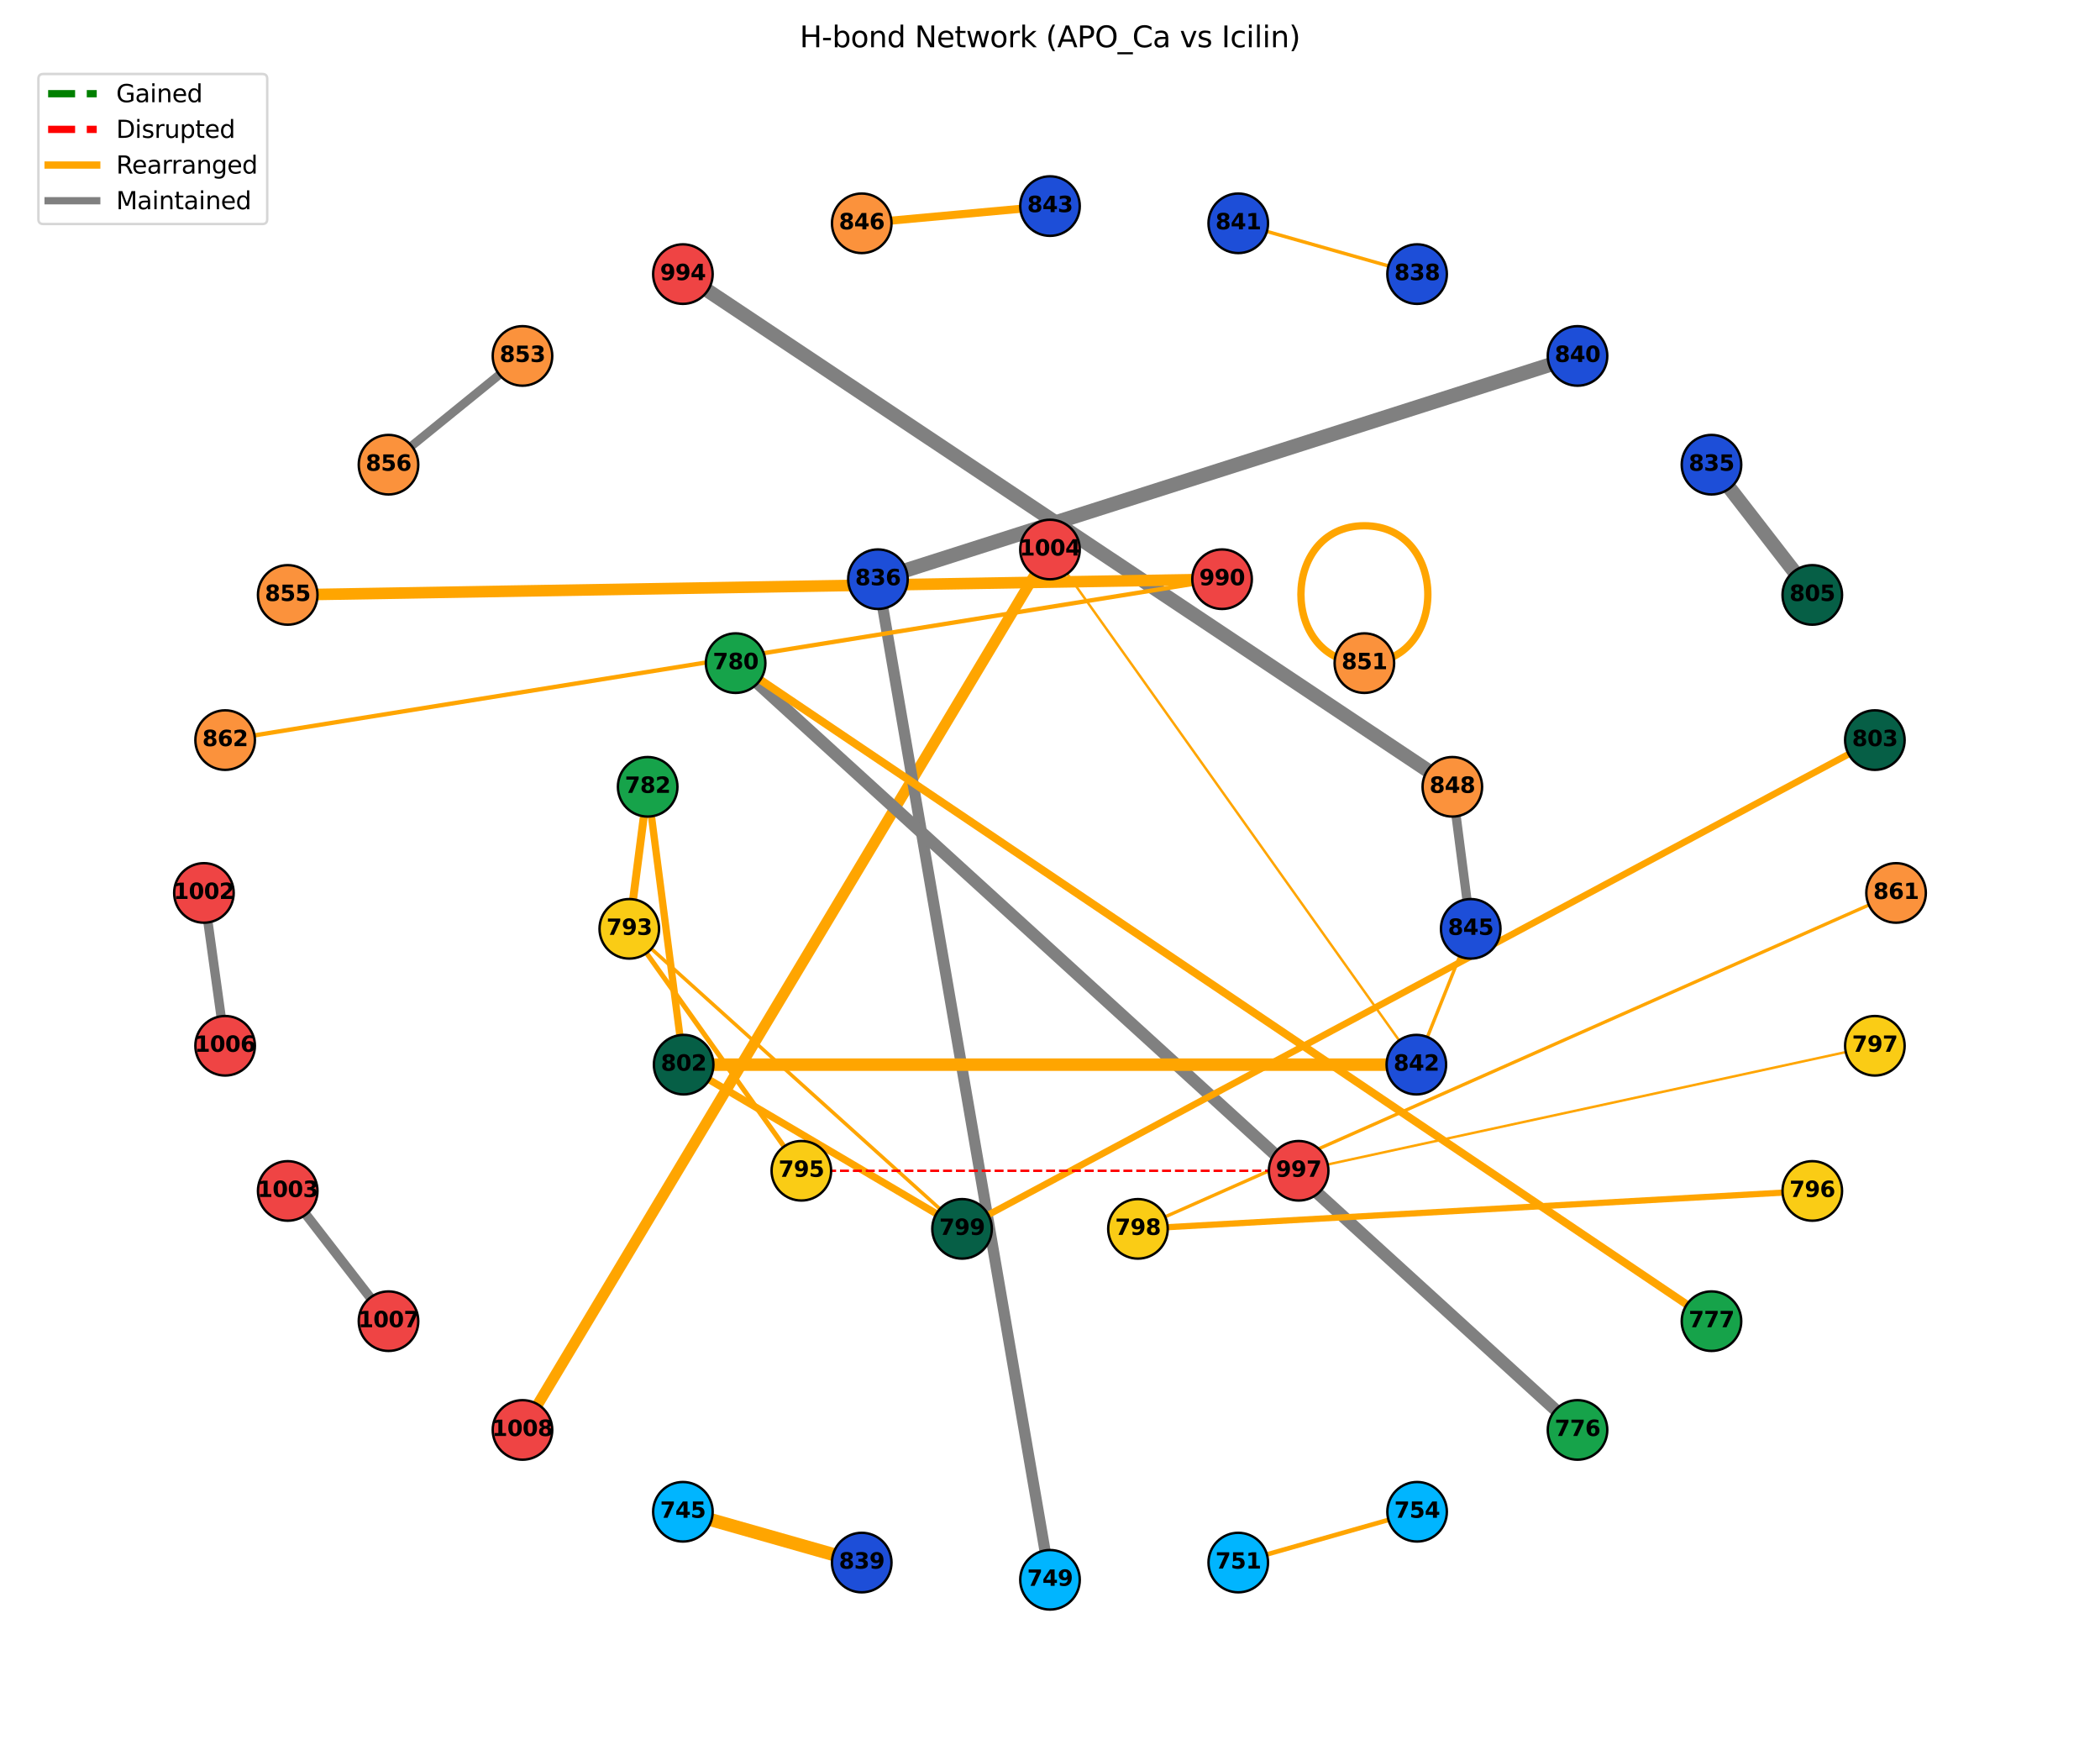 <?xml version="1.0" encoding="utf-8" standalone="no"?>
<!DOCTYPE svg PUBLIC "-//W3C//DTD SVG 1.1//EN"
  "http://www.w3.org/Graphics/SVG/1.1/DTD/svg11.dtd">
<svg xmlns:xlink="http://www.w3.org/1999/xlink" width="864pt" height="720pt" viewBox="0 0 864 720" xmlns="http://www.w3.org/2000/svg" version="1.1">
 <defs>
  <style type="text/css">*{stroke-linejoin: round; stroke-linecap: butt}</style>
 </defs>
 <g id="figure_1">
  <g id="patch_1">
   <path d="M 0 720 
L 864 720 
L 864 0 
L 0 0 
z
" style="fill: #ffffff"/>
  </g>
  <g id="axes_1">
   <g id="LineCollection_1">
    <path d="M 83.901 367.32 
L 92.628 430.192 
" clip-path="url(#pe1231f6c80)" style="fill: none; stroke: #808080; stroke-width: 3.84"/>
    <path d="M 118.373 489.912 
L 159.845 543.484 
" clip-path="url(#pe1231f6c80)" style="fill: none; stroke: #808080; stroke-width: 3.93"/>
    <path d="M 432 226.047 
L 214.964 588.223 
" clip-path="url(#pe1231f6c80)" style="fill: none; stroke: #ffa500; stroke-width: 4.5"/>
    <path d="M 432 226.047 
L 582.731 437.956 
" clip-path="url(#pe1231f6c80)" style="fill: none; stroke: #ffa500; stroke-width: 1.01"/>
    <path d="M 280.965 621.885 
L 354.541 642.781 
" clip-path="url(#pe1231f6c80)" style="fill: none; stroke: #ffa500; stroke-width: 5.42"/>
    <path d="M 432 649.865 
L 361.208 238.261 
" clip-path="url(#pe1231f6c80)" style="fill: none; stroke: #808080; stroke-width: 4.6"/>
    <path d="M 361.208 238.261 
L 649.036 146.417 
" clip-path="url(#pe1231f6c80)" style="fill: none; stroke: #808080; stroke-width: 5.95"/>
    <path d="M 509.459 642.781 
L 583.035 621.885 
" clip-path="url(#pe1231f6c80)" style="fill: none; stroke: #ffa500; stroke-width: 1.9"/>
    <path d="M 649.036 588.223 
L 302.656 272.79 
" clip-path="url(#pe1231f6c80)" style="fill: none; stroke: #808080; stroke-width: 5.07"/>
    <path d="M 302.656 272.79 
L 704.155 543.484 
" clip-path="url(#pe1231f6c80)" style="fill: none; stroke: #ffa500; stroke-width: 3.27"/>
    <path d="M 266.469 323.664 
L 258.904 382.087 
" clip-path="url(#pe1231f6c80)" style="fill: none; stroke: #ffa500; stroke-width: 3.27"/>
    <path d="M 266.469 323.664 
L 281.269 437.956 
" clip-path="url(#pe1231f6c80)" style="fill: none; stroke: #ffa500; stroke-width: 2.98"/>
    <path d="M 258.904 382.087 
L 329.696 481.612 
" clip-path="url(#pe1231f6c80)" style="fill: none; stroke: #ffa500; stroke-width: 2.05"/>
    <path d="M 258.904 382.087 
L 395.813 505.506 
" clip-path="url(#pe1231f6c80)" style="fill: none; stroke: #ffa500; stroke-width: 1.45"/>
    <path d="M 281.269 437.956 
L 395.813 505.506 
" clip-path="url(#pe1231f6c80)" style="fill: none; stroke: #ffa500; stroke-width: 2.99"/>
    <path d="M 281.269 437.956 
L 582.731 437.956 
" clip-path="url(#pe1231f6c80)" style="fill: none; stroke: #ffa500; stroke-width: 5.12"/>
    <path d="M 395.813 505.506 
L 771.372 304.448 
" clip-path="url(#pe1231f6c80)" style="fill: none; stroke: #ffa500; stroke-width: 2.75"/>
    <path d="M 745.627 489.912 
L 468.187 505.506 
" clip-path="url(#pe1231f6c80)" style="fill: none; stroke: #ffa500; stroke-width: 2.55"/>
    <path d="M 468.187 505.506 
L 780.099 367.32 
" clip-path="url(#pe1231f6c80)" style="fill: none; stroke: #ffa500; stroke-width: 1.36"/>
    <path d="M 771.372 430.192 
L 534.304 481.612 
" clip-path="url(#pe1231f6c80)" style="fill: none; stroke: #ffa500; stroke-width: 1.01"/>
    <path d="M 582.731 437.956 
L 605.096 382.087 
" clip-path="url(#pe1231f6c80)" style="fill: none; stroke: #ffa500; stroke-width: 1.37"/>
    <path d="M 745.627 244.728 
L 704.155 191.156 
" clip-path="url(#pe1231f6c80)" style="fill: none; stroke: #808080; stroke-width: 5.89"/>
    <path d="M 583.035 112.755 
L 509.459 91.859 
" clip-path="url(#pe1231f6c80)" style="fill: none; stroke: #ffa500; stroke-width: 1.43"/>
    <path d="M 605.096 382.087 
L 597.531 323.664 
" clip-path="url(#pe1231f6c80)" style="fill: none; stroke: #808080; stroke-width: 3.81"/>
    <path d="M 432 84.775 
L 354.541 91.859 
" clip-path="url(#pe1231f6c80)" style="fill: none; stroke: #ffa500; stroke-width: 3.31"/>
    <path d="M 597.531 323.664 
L 280.965 112.755 
" clip-path="url(#pe1231f6c80)" style="fill: none; stroke: #808080; stroke-width: 5.86"/>
    <path d="M 561.344 272.79 
L 561.344 272.79 
" clip-path="url(#pe1231f6c80)" style="fill: none; stroke: #ffa500; stroke-width: 3.02"/>
    <path d="M 214.964 146.417 
L 159.845 191.156 
" clip-path="url(#pe1231f6c80)" style="fill: none; stroke: #808080; stroke-width: 3.58"/>
    <path d="M 118.374 244.728 
L 502.792 238.261 
" clip-path="url(#pe1231f6c80)" style="fill: none; stroke: #ffa500; stroke-width: 4.76"/>
    <path d="M 502.792 238.261 
L 92.628 304.448 
" clip-path="url(#pe1231f6c80)" style="fill: none; stroke: #ffa500; stroke-width: 1.78"/>
   </g>
   <g id="patch_2">
    <path d="M 561.344 216.281 
C 596.154 216.281 596.154 272.79 561.344 272.79 
C 526.534 272.79 526.534 216.281 561.344 216.281 
" clip-path="url(#pe1231f6c80)" style="fill: none; stroke: #ffa500; stroke-width: 3.02; stroke-linecap: round"/>
   </g>
   <g id="LineCollection_2">
    <path d="M 329.696 481.612 
L 534.304 481.612 
" clip-path="url(#pe1231f6c80)" style="fill: none; stroke-dasharray: 3.7,1.6; stroke-dashoffset: 0; stroke: #ff0000"/>
   </g>
   <g id="PathCollection_1">
    <defs>
     <path id="C0_0_efee490157" d="M 0 12.247 
C 3.248 12.247 6.364 10.957 8.66 8.66 
C 10.957 6.364 12.247 3.248 12.247 -0 
C 12.247 -3.248 10.957 -6.364 8.66 -8.66 
C 6.364 -10.957 3.248 -12.247 0 -12.247 
C -3.248 -12.247 -6.364 -10.957 -8.66 -8.66 
C -10.957 -6.364 -12.247 -3.248 -12.247 0 
C -12.247 3.248 -10.957 6.364 -8.66 8.66 
C -6.364 10.957 -3.248 12.247 0 12.247 
z
"/>
    </defs>
    <g clip-path="url(#pe1231f6c80)">
     <use xlink:href="#C0_0_efee490157" x="83.901" y="367.32" style="fill: #ef4444; stroke: #000000"/>
    </g>
    <g clip-path="url(#pe1231f6c80)">
     <use xlink:href="#C0_0_efee490157" x="92.628" y="430.192" style="fill: #ef4444; stroke: #000000"/>
    </g>
    <g clip-path="url(#pe1231f6c80)">
     <use xlink:href="#C0_0_efee490157" x="118.373" y="489.912" style="fill: #ef4444; stroke: #000000"/>
    </g>
    <g clip-path="url(#pe1231f6c80)">
     <use xlink:href="#C0_0_efee490157" x="159.845" y="543.484" style="fill: #ef4444; stroke: #000000"/>
    </g>
    <g clip-path="url(#pe1231f6c80)">
     <use xlink:href="#C0_0_efee490157" x="432" y="226.047" style="fill: #ef4444; stroke: #000000"/>
    </g>
    <g clip-path="url(#pe1231f6c80)">
     <use xlink:href="#C0_0_efee490157" x="214.964" y="588.223" style="fill: #ef4444; stroke: #000000"/>
    </g>
    <g clip-path="url(#pe1231f6c80)">
     <use xlink:href="#C0_0_efee490157" x="280.965" y="621.885" style="fill: #00b5ff; stroke: #000000"/>
    </g>
    <g clip-path="url(#pe1231f6c80)">
     <use xlink:href="#C0_0_efee490157" x="354.541" y="642.781" style="fill: #1d4ed8; stroke: #000000"/>
    </g>
    <g clip-path="url(#pe1231f6c80)">
     <use xlink:href="#C0_0_efee490157" x="432" y="649.865" style="fill: #00b5ff; stroke: #000000"/>
    </g>
    <g clip-path="url(#pe1231f6c80)">
     <use xlink:href="#C0_0_efee490157" x="361.208" y="238.261" style="fill: #1d4ed8; stroke: #000000"/>
    </g>
    <g clip-path="url(#pe1231f6c80)">
     <use xlink:href="#C0_0_efee490157" x="509.459" y="642.781" style="fill: #00b5ff; stroke: #000000"/>
    </g>
    <g clip-path="url(#pe1231f6c80)">
     <use xlink:href="#C0_0_efee490157" x="583.035" y="621.885" style="fill: #00b5ff; stroke: #000000"/>
    </g>
    <g clip-path="url(#pe1231f6c80)">
     <use xlink:href="#C0_0_efee490157" x="649.036" y="588.223" style="fill: #16a34a; stroke: #000000"/>
    </g>
    <g clip-path="url(#pe1231f6c80)">
     <use xlink:href="#C0_0_efee490157" x="302.656" y="272.79" style="fill: #16a34a; stroke: #000000"/>
    </g>
    <g clip-path="url(#pe1231f6c80)">
     <use xlink:href="#C0_0_efee490157" x="704.155" y="543.484" style="fill: #16a34a; stroke: #000000"/>
    </g>
    <g clip-path="url(#pe1231f6c80)">
     <use xlink:href="#C0_0_efee490157" x="266.469" y="323.664" style="fill: #16a34a; stroke: #000000"/>
    </g>
    <g clip-path="url(#pe1231f6c80)">
     <use xlink:href="#C0_0_efee490157" x="258.904" y="382.087" style="fill: #facc15; stroke: #000000"/>
    </g>
    <g clip-path="url(#pe1231f6c80)">
     <use xlink:href="#C0_0_efee490157" x="281.269" y="437.956" style="fill: #065f46; stroke: #000000"/>
    </g>
    <g clip-path="url(#pe1231f6c80)">
     <use xlink:href="#C0_0_efee490157" x="329.696" y="481.612" style="fill: #facc15; stroke: #000000"/>
    </g>
    <g clip-path="url(#pe1231f6c80)">
     <use xlink:href="#C0_0_efee490157" x="395.813" y="505.506" style="fill: #065f46; stroke: #000000"/>
    </g>
    <g clip-path="url(#pe1231f6c80)">
     <use xlink:href="#C0_0_efee490157" x="745.627" y="489.912" style="fill: #facc15; stroke: #000000"/>
    </g>
    <g clip-path="url(#pe1231f6c80)">
     <use xlink:href="#C0_0_efee490157" x="468.187" y="505.506" style="fill: #facc15; stroke: #000000"/>
    </g>
    <g clip-path="url(#pe1231f6c80)">
     <use xlink:href="#C0_0_efee490157" x="771.372" y="430.192" style="fill: #facc15; stroke: #000000"/>
    </g>
    <g clip-path="url(#pe1231f6c80)">
     <use xlink:href="#C0_0_efee490157" x="534.304" y="481.612" style="fill: #ef4444; stroke: #000000"/>
    </g>
    <g clip-path="url(#pe1231f6c80)">
     <use xlink:href="#C0_0_efee490157" x="780.099" y="367.32" style="fill: #fb923c; stroke: #000000"/>
    </g>
    <g clip-path="url(#pe1231f6c80)">
     <use xlink:href="#C0_0_efee490157" x="771.372" y="304.448" style="fill: #065f46; stroke: #000000"/>
    </g>
    <g clip-path="url(#pe1231f6c80)">
     <use xlink:href="#C0_0_efee490157" x="582.731" y="437.956" style="fill: #1d4ed8; stroke: #000000"/>
    </g>
    <g clip-path="url(#pe1231f6c80)">
     <use xlink:href="#C0_0_efee490157" x="745.627" y="244.728" style="fill: #065f46; stroke: #000000"/>
    </g>
    <g clip-path="url(#pe1231f6c80)">
     <use xlink:href="#C0_0_efee490157" x="704.155" y="191.156" style="fill: #1d4ed8; stroke: #000000"/>
    </g>
    <g clip-path="url(#pe1231f6c80)">
     <use xlink:href="#C0_0_efee490157" x="649.036" y="146.417" style="fill: #1d4ed8; stroke: #000000"/>
    </g>
    <g clip-path="url(#pe1231f6c80)">
     <use xlink:href="#C0_0_efee490157" x="583.035" y="112.755" style="fill: #1d4ed8; stroke: #000000"/>
    </g>
    <g clip-path="url(#pe1231f6c80)">
     <use xlink:href="#C0_0_efee490157" x="509.459" y="91.859" style="fill: #1d4ed8; stroke: #000000"/>
    </g>
    <g clip-path="url(#pe1231f6c80)">
     <use xlink:href="#C0_0_efee490157" x="605.096" y="382.087" style="fill: #1d4ed8; stroke: #000000"/>
    </g>
    <g clip-path="url(#pe1231f6c80)">
     <use xlink:href="#C0_0_efee490157" x="432" y="84.775" style="fill: #1d4ed8; stroke: #000000"/>
    </g>
    <g clip-path="url(#pe1231f6c80)">
     <use xlink:href="#C0_0_efee490157" x="354.541" y="91.859" style="fill: #fb923c; stroke: #000000"/>
    </g>
    <g clip-path="url(#pe1231f6c80)">
     <use xlink:href="#C0_0_efee490157" x="597.531" y="323.664" style="fill: #fb923c; stroke: #000000"/>
    </g>
    <g clip-path="url(#pe1231f6c80)">
     <use xlink:href="#C0_0_efee490157" x="280.965" y="112.755" style="fill: #ef4444; stroke: #000000"/>
    </g>
    <g clip-path="url(#pe1231f6c80)">
     <use xlink:href="#C0_0_efee490157" x="561.344" y="272.79" style="fill: #fb923c; stroke: #000000"/>
    </g>
    <g clip-path="url(#pe1231f6c80)">
     <use xlink:href="#C0_0_efee490157" x="214.964" y="146.417" style="fill: #fb923c; stroke: #000000"/>
    </g>
    <g clip-path="url(#pe1231f6c80)">
     <use xlink:href="#C0_0_efee490157" x="159.845" y="191.156" style="fill: #fb923c; stroke: #000000"/>
    </g>
    <g clip-path="url(#pe1231f6c80)">
     <use xlink:href="#C0_0_efee490157" x="118.374" y="244.728" style="fill: #fb923c; stroke: #000000"/>
    </g>
    <g clip-path="url(#pe1231f6c80)">
     <use xlink:href="#C0_0_efee490157" x="502.792" y="238.261" style="fill: #ef4444; stroke: #000000"/>
    </g>
    <g clip-path="url(#pe1231f6c80)">
     <use xlink:href="#C0_0_efee490157" x="92.628" y="304.448" style="fill: #fb923c; stroke: #000000"/>
    </g>
   </g>
   <g id="line2d_1"/>
   <g id="line2d_2"/>
   <g id="line2d_3"/>
   <g id="line2d_4"/>
   <g id="text_1">
    <g clip-path="url(#pe1231f6c80)">
     <!-- 1002 -->
     <g transform="translate(71.377 369.803) scale(0.09 -0.09)">
      <defs>
       <path id="DejaVuSans-Bold-31" d="M 750 831 
L 1813 831 
L 1813 3847 
L 722 3622 
L 722 4441 
L 1806 4666 
L 2950 4666 
L 2950 831 
L 4013 831 
L 4013 0 
L 750 0 
L 750 831 
z
" transform="scale(0.016)"/>
       <path id="DejaVuSans-Bold-30" d="M 2944 2338 
Q 2944 3213 2780 3570 
Q 2616 3928 2228 3928 
Q 1841 3928 1675 3570 
Q 1509 3213 1509 2338 
Q 1509 1453 1675 1090 
Q 1841 728 2228 728 
Q 2613 728 2778 1090 
Q 2944 1453 2944 2338 
z
M 4147 2328 
Q 4147 1169 3647 539 
Q 3147 -91 2228 -91 
Q 1306 -91 806 539 
Q 306 1169 306 2328 
Q 306 3491 806 4120 
Q 1306 4750 2228 4750 
Q 3147 4750 3647 4120 
Q 4147 3491 4147 2328 
z
" transform="scale(0.016)"/>
       <path id="DejaVuSans-Bold-32" d="M 1844 884 
L 3897 884 
L 3897 0 
L 506 0 
L 506 884 
L 2209 2388 
Q 2438 2594 2547 2791 
Q 2656 2988 2656 3200 
Q 2656 3528 2436 3728 
Q 2216 3928 1850 3928 
Q 1569 3928 1234 3808 
Q 900 3688 519 3450 
L 519 4475 
Q 925 4609 1322 4679 
Q 1719 4750 2100 4750 
Q 2938 4750 3402 4381 
Q 3866 4013 3866 3353 
Q 3866 2972 3669 2642 
Q 3472 2313 2841 1759 
L 1844 884 
z
" transform="scale(0.016)"/>
      </defs>
      <use xlink:href="#DejaVuSans-Bold-31"/>
      <use xlink:href="#DejaVuSans-Bold-30" transform="translate(69.58 0)"/>
      <use xlink:href="#DejaVuSans-Bold-30" transform="translate(139.16 0)"/>
      <use xlink:href="#DejaVuSans-Bold-32" transform="translate(208.74 0)"/>
     </g>
    </g>
   </g>
   <g id="text_2">
    <g clip-path="url(#pe1231f6c80)">
     <!-- 1006 -->
     <g transform="translate(80.104 432.676) scale(0.09 -0.09)">
      <defs>
       <path id="DejaVuSans-Bold-36" d="M 2316 2303 
Q 2000 2303 1842 2098 
Q 1684 1894 1684 1484 
Q 1684 1075 1842 870 
Q 2000 666 2316 666 
Q 2634 666 2792 870 
Q 2950 1075 2950 1484 
Q 2950 1894 2792 2098 
Q 2634 2303 2316 2303 
z
M 3803 4544 
L 3803 3681 
Q 3506 3822 3243 3889 
Q 2981 3956 2731 3956 
Q 2194 3956 1894 3657 
Q 1594 3359 1544 2772 
Q 1750 2925 1990 3001 
Q 2231 3078 2516 3078 
Q 3231 3078 3670 2659 
Q 4109 2241 4109 1563 
Q 4109 813 3618 361 
Q 3128 -91 2303 -91 
Q 1394 -91 895 523 
Q 397 1138 397 2266 
Q 397 3422 980 4083 
Q 1563 4744 2578 4744 
Q 2900 4744 3203 4694 
Q 3506 4644 3803 4544 
z
" transform="scale(0.016)"/>
      </defs>
      <use xlink:href="#DejaVuSans-Bold-31"/>
      <use xlink:href="#DejaVuSans-Bold-30" transform="translate(69.58 0)"/>
      <use xlink:href="#DejaVuSans-Bold-30" transform="translate(139.16 0)"/>
      <use xlink:href="#DejaVuSans-Bold-36" transform="translate(208.74 0)"/>
     </g>
    </g>
   </g>
   <g id="text_3">
    <g clip-path="url(#pe1231f6c80)">
     <!-- 1003 -->
     <g transform="translate(105.849 492.395) scale(0.09 -0.09)">
      <defs>
       <path id="DejaVuSans-Bold-33" d="M 2981 2516 
Q 3453 2394 3698 2092 
Q 3944 1791 3944 1325 
Q 3944 631 3412 270 
Q 2881 -91 1863 -91 
Q 1503 -91 1142 -33 
Q 781 25 428 141 
L 428 1069 
Q 766 900 1098 814 
Q 1431 728 1753 728 
Q 2231 728 2486 893 
Q 2741 1059 2741 1369 
Q 2741 1688 2480 1852 
Q 2219 2016 1709 2016 
L 1228 2016 
L 1228 2791 
L 1734 2791 
Q 2188 2791 2409 2933 
Q 2631 3075 2631 3366 
Q 2631 3634 2415 3781 
Q 2200 3928 1806 3928 
Q 1516 3928 1219 3862 
Q 922 3797 628 3669 
L 628 4550 
Q 984 4650 1334 4700 
Q 1684 4750 2022 4750 
Q 2931 4750 3382 4451 
Q 3834 4153 3834 3553 
Q 3834 3144 3618 2883 
Q 3403 2622 2981 2516 
z
" transform="scale(0.016)"/>
      </defs>
      <use xlink:href="#DejaVuSans-Bold-31"/>
      <use xlink:href="#DejaVuSans-Bold-30" transform="translate(69.58 0)"/>
      <use xlink:href="#DejaVuSans-Bold-30" transform="translate(139.16 0)"/>
      <use xlink:href="#DejaVuSans-Bold-33" transform="translate(208.74 0)"/>
     </g>
    </g>
   </g>
   <g id="text_4">
    <g clip-path="url(#pe1231f6c80)">
     <!-- 1007 -->
     <g transform="translate(147.321 545.968) scale(0.09 -0.09)">
      <defs>
       <path id="DejaVuSans-Bold-37" d="M 428 4666 
L 3944 4666 
L 3944 3988 
L 2125 0 
L 953 0 
L 2675 3781 
L 428 3781 
L 428 4666 
z
" transform="scale(0.016)"/>
      </defs>
      <use xlink:href="#DejaVuSans-Bold-31"/>
      <use xlink:href="#DejaVuSans-Bold-30" transform="translate(69.58 0)"/>
      <use xlink:href="#DejaVuSans-Bold-30" transform="translate(139.16 0)"/>
      <use xlink:href="#DejaVuSans-Bold-37" transform="translate(208.74 0)"/>
     </g>
    </g>
   </g>
   <g id="text_5">
    <g clip-path="url(#pe1231f6c80)">
     <!-- 1004 -->
     <g transform="translate(419.476 228.531) scale(0.09 -0.09)">
      <defs>
       <path id="DejaVuSans-Bold-34" d="M 2356 3675 
L 1038 1722 
L 2356 1722 
L 2356 3675 
z
M 2156 4666 
L 3494 4666 
L 3494 1722 
L 4159 1722 
L 4159 850 
L 3494 850 
L 3494 0 
L 2356 0 
L 2356 850 
L 288 850 
L 288 1881 
L 2156 4666 
z
" transform="scale(0.016)"/>
      </defs>
      <use xlink:href="#DejaVuSans-Bold-31"/>
      <use xlink:href="#DejaVuSans-Bold-30" transform="translate(69.58 0)"/>
      <use xlink:href="#DejaVuSans-Bold-30" transform="translate(139.16 0)"/>
      <use xlink:href="#DejaVuSans-Bold-34" transform="translate(208.74 0)"/>
     </g>
    </g>
   </g>
   <g id="text_6">
    <g clip-path="url(#pe1231f6c80)">
     <!-- 1008 -->
     <g transform="translate(202.44 590.706) scale(0.09 -0.09)">
      <defs>
       <path id="DejaVuSans-Bold-38" d="M 2228 2088 
Q 1891 2088 1709 1903 
Q 1528 1719 1528 1375 
Q 1528 1031 1709 848 
Q 1891 666 2228 666 
Q 2563 666 2741 848 
Q 2919 1031 2919 1375 
Q 2919 1722 2741 1905 
Q 2563 2088 2228 2088 
z
M 1350 2484 
Q 925 2613 709 2878 
Q 494 3144 494 3541 
Q 494 4131 934 4440 
Q 1375 4750 2228 4750 
Q 3075 4750 3515 4442 
Q 3956 4134 3956 3541 
Q 3956 3144 3739 2878 
Q 3522 2613 3097 2484 
Q 3572 2353 3814 2058 
Q 4056 1763 4056 1313 
Q 4056 619 3595 264 
Q 3134 -91 2228 -91 
Q 1319 -91 855 264 
Q 391 619 391 1313 
Q 391 1763 633 2058 
Q 875 2353 1350 2484 
z
M 1631 3419 
Q 1631 3141 1786 2991 
Q 1941 2841 2228 2841 
Q 2509 2841 2662 2991 
Q 2816 3141 2816 3419 
Q 2816 3697 2662 3845 
Q 2509 3994 2228 3994 
Q 1941 3994 1786 3844 
Q 1631 3694 1631 3419 
z
" transform="scale(0.016)"/>
      </defs>
      <use xlink:href="#DejaVuSans-Bold-31"/>
      <use xlink:href="#DejaVuSans-Bold-30" transform="translate(69.58 0)"/>
      <use xlink:href="#DejaVuSans-Bold-30" transform="translate(139.16 0)"/>
      <use xlink:href="#DejaVuSans-Bold-38" transform="translate(208.74 0)"/>
     </g>
    </g>
   </g>
   <g id="text_7">
    <g clip-path="url(#pe1231f6c80)">
     <!-- 745 -->
     <g transform="translate(271.572 624.368) scale(0.09 -0.09)">
      <defs>
       <path id="DejaVuSans-Bold-35" d="M 678 4666 
L 3669 4666 
L 3669 3781 
L 1638 3781 
L 1638 3059 
Q 1775 3097 1914 3117 
Q 2053 3138 2203 3138 
Q 3056 3138 3531 2711 
Q 4006 2284 4006 1522 
Q 4006 766 3489 337 
Q 2972 -91 2053 -91 
Q 1656 -91 1267 -14 
Q 878 63 494 219 
L 494 1166 
Q 875 947 1217 837 
Q 1559 728 1863 728 
Q 2300 728 2551 942 
Q 2803 1156 2803 1522 
Q 2803 1891 2551 2103 
Q 2300 2316 1863 2316 
Q 1603 2316 1309 2248 
Q 1016 2181 678 2041 
L 678 4666 
z
" transform="scale(0.016)"/>
      </defs>
      <use xlink:href="#DejaVuSans-Bold-37"/>
      <use xlink:href="#DejaVuSans-Bold-34" transform="translate(69.58 0)"/>
      <use xlink:href="#DejaVuSans-Bold-35" transform="translate(139.16 0)"/>
     </g>
    </g>
   </g>
   <g id="text_8">
    <g clip-path="url(#pe1231f6c80)">
     <!-- 839 -->
     <g transform="translate(345.148 645.265) scale(0.09 -0.09)">
      <defs>
       <path id="DejaVuSans-Bold-39" d="M 641 103 
L 641 966 
Q 928 831 1190 764 
Q 1453 697 1709 697 
Q 2247 697 2547 995 
Q 2847 1294 2900 1881 
Q 2688 1725 2447 1647 
Q 2206 1569 1925 1569 
Q 1209 1569 770 1986 
Q 331 2403 331 3084 
Q 331 3838 820 4291 
Q 1309 4744 2131 4744 
Q 3044 4744 3544 4128 
Q 4044 3513 4044 2388 
Q 4044 1231 3459 570 
Q 2875 -91 1856 -91 
Q 1528 -91 1228 -42 
Q 928 6 641 103 
z
M 2125 2350 
Q 2441 2350 2600 2554 
Q 2759 2759 2759 3169 
Q 2759 3575 2600 3781 
Q 2441 3988 2125 3988 
Q 1809 3988 1650 3781 
Q 1491 3575 1491 3169 
Q 1491 2759 1650 2554 
Q 1809 2350 2125 2350 
z
" transform="scale(0.016)"/>
      </defs>
      <use xlink:href="#DejaVuSans-Bold-38"/>
      <use xlink:href="#DejaVuSans-Bold-33" transform="translate(69.58 0)"/>
      <use xlink:href="#DejaVuSans-Bold-39" transform="translate(139.16 0)"/>
     </g>
    </g>
   </g>
   <g id="text_9">
    <g clip-path="url(#pe1231f6c80)">
     <!-- 749 -->
     <g transform="translate(422.607 652.349) scale(0.09 -0.09)">
      <use xlink:href="#DejaVuSans-Bold-37"/>
      <use xlink:href="#DejaVuSans-Bold-34" transform="translate(69.58 0)"/>
      <use xlink:href="#DejaVuSans-Bold-39" transform="translate(139.16 0)"/>
     </g>
    </g>
   </g>
   <g id="text_10">
    <g clip-path="url(#pe1231f6c80)">
     <!-- 836 -->
     <g transform="translate(351.815 240.744) scale(0.09 -0.09)">
      <use xlink:href="#DejaVuSans-Bold-38"/>
      <use xlink:href="#DejaVuSans-Bold-33" transform="translate(69.58 0)"/>
      <use xlink:href="#DejaVuSans-Bold-36" transform="translate(139.16 0)"/>
     </g>
    </g>
   </g>
   <g id="text_11">
    <g clip-path="url(#pe1231f6c80)">
     <!-- 751 -->
     <g transform="translate(500.066 645.265) scale(0.09 -0.09)">
      <use xlink:href="#DejaVuSans-Bold-37"/>
      <use xlink:href="#DejaVuSans-Bold-35" transform="translate(69.58 0)"/>
      <use xlink:href="#DejaVuSans-Bold-31" transform="translate(139.16 0)"/>
     </g>
    </g>
   </g>
   <g id="text_12">
    <g clip-path="url(#pe1231f6c80)">
     <!-- 754 -->
     <g transform="translate(573.642 624.368) scale(0.09 -0.09)">
      <use xlink:href="#DejaVuSans-Bold-37"/>
      <use xlink:href="#DejaVuSans-Bold-35" transform="translate(69.58 0)"/>
      <use xlink:href="#DejaVuSans-Bold-34" transform="translate(139.16 0)"/>
     </g>
    </g>
   </g>
   <g id="text_13">
    <g clip-path="url(#pe1231f6c80)">
     <!-- 776 -->
     <g transform="translate(639.643 590.706) scale(0.09 -0.09)">
      <use xlink:href="#DejaVuSans-Bold-37"/>
      <use xlink:href="#DejaVuSans-Bold-37" transform="translate(69.58 0)"/>
      <use xlink:href="#DejaVuSans-Bold-36" transform="translate(139.16 0)"/>
     </g>
    </g>
   </g>
   <g id="text_14">
    <g clip-path="url(#pe1231f6c80)">
     <!-- 780 -->
     <g transform="translate(293.263 275.274) scale(0.09 -0.09)">
      <use xlink:href="#DejaVuSans-Bold-37"/>
      <use xlink:href="#DejaVuSans-Bold-38" transform="translate(69.58 0)"/>
      <use xlink:href="#DejaVuSans-Bold-30" transform="translate(139.16 0)"/>
     </g>
    </g>
   </g>
   <g id="text_15">
    <g clip-path="url(#pe1231f6c80)">
     <!-- 777 -->
     <g transform="translate(694.762 545.968) scale(0.09 -0.09)">
      <use xlink:href="#DejaVuSans-Bold-37"/>
      <use xlink:href="#DejaVuSans-Bold-37" transform="translate(69.58 0)"/>
      <use xlink:href="#DejaVuSans-Bold-37" transform="translate(139.16 0)"/>
     </g>
    </g>
   </g>
   <g id="text_16">
    <g clip-path="url(#pe1231f6c80)">
     <!-- 782 -->
     <g transform="translate(257.076 326.148) scale(0.09 -0.09)">
      <use xlink:href="#DejaVuSans-Bold-37"/>
      <use xlink:href="#DejaVuSans-Bold-38" transform="translate(69.58 0)"/>
      <use xlink:href="#DejaVuSans-Bold-32" transform="translate(139.16 0)"/>
     </g>
    </g>
   </g>
   <g id="text_17">
    <g clip-path="url(#pe1231f6c80)">
     <!-- 793 -->
     <g transform="translate(249.511 384.57) scale(0.09 -0.09)">
      <use xlink:href="#DejaVuSans-Bold-37"/>
      <use xlink:href="#DejaVuSans-Bold-39" transform="translate(69.58 0)"/>
      <use xlink:href="#DejaVuSans-Bold-33" transform="translate(139.16 0)"/>
     </g>
    </g>
   </g>
   <g id="text_18">
    <g clip-path="url(#pe1231f6c80)">
     <!-- 802 -->
     <g transform="translate(271.876 440.44) scale(0.09 -0.09)">
      <use xlink:href="#DejaVuSans-Bold-38"/>
      <use xlink:href="#DejaVuSans-Bold-30" transform="translate(69.58 0)"/>
      <use xlink:href="#DejaVuSans-Bold-32" transform="translate(139.16 0)"/>
     </g>
    </g>
   </g>
   <g id="text_19">
    <g clip-path="url(#pe1231f6c80)">
     <!-- 795 -->
     <g transform="translate(320.303 484.095) scale(0.09 -0.09)">
      <use xlink:href="#DejaVuSans-Bold-37"/>
      <use xlink:href="#DejaVuSans-Bold-39" transform="translate(69.58 0)"/>
      <use xlink:href="#DejaVuSans-Bold-35" transform="translate(139.16 0)"/>
     </g>
    </g>
   </g>
   <g id="text_20">
    <g clip-path="url(#pe1231f6c80)">
     <!-- 799 -->
     <g transform="translate(386.42 507.989) scale(0.09 -0.09)">
      <use xlink:href="#DejaVuSans-Bold-37"/>
      <use xlink:href="#DejaVuSans-Bold-39" transform="translate(69.58 0)"/>
      <use xlink:href="#DejaVuSans-Bold-39" transform="translate(139.16 0)"/>
     </g>
    </g>
   </g>
   <g id="text_21">
    <g clip-path="url(#pe1231f6c80)">
     <!-- 796 -->
     <g transform="translate(736.233 492.395) scale(0.09 -0.09)">
      <use xlink:href="#DejaVuSans-Bold-37"/>
      <use xlink:href="#DejaVuSans-Bold-39" transform="translate(69.58 0)"/>
      <use xlink:href="#DejaVuSans-Bold-36" transform="translate(139.16 0)"/>
     </g>
    </g>
   </g>
   <g id="text_22">
    <g clip-path="url(#pe1231f6c80)">
     <!-- 798 -->
     <g transform="translate(458.794 507.989) scale(0.09 -0.09)">
      <use xlink:href="#DejaVuSans-Bold-37"/>
      <use xlink:href="#DejaVuSans-Bold-39" transform="translate(69.58 0)"/>
      <use xlink:href="#DejaVuSans-Bold-38" transform="translate(139.16 0)"/>
     </g>
    </g>
   </g>
   <g id="text_23">
    <g clip-path="url(#pe1231f6c80)">
     <!-- 797 -->
     <g transform="translate(761.979 432.676) scale(0.09 -0.09)">
      <use xlink:href="#DejaVuSans-Bold-37"/>
      <use xlink:href="#DejaVuSans-Bold-39" transform="translate(69.58 0)"/>
      <use xlink:href="#DejaVuSans-Bold-37" transform="translate(139.16 0)"/>
     </g>
    </g>
   </g>
   <g id="text_24">
    <g clip-path="url(#pe1231f6c80)">
     <!-- 997 -->
     <g transform="translate(524.911 484.095) scale(0.09 -0.09)">
      <use xlink:href="#DejaVuSans-Bold-39"/>
      <use xlink:href="#DejaVuSans-Bold-39" transform="translate(69.58 0)"/>
      <use xlink:href="#DejaVuSans-Bold-37" transform="translate(139.16 0)"/>
     </g>
    </g>
   </g>
   <g id="text_25">
    <g clip-path="url(#pe1231f6c80)">
     <!-- 861 -->
     <g transform="translate(770.706 369.803) scale(0.09 -0.09)">
      <use xlink:href="#DejaVuSans-Bold-38"/>
      <use xlink:href="#DejaVuSans-Bold-36" transform="translate(69.58 0)"/>
      <use xlink:href="#DejaVuSans-Bold-31" transform="translate(139.16 0)"/>
     </g>
    </g>
   </g>
   <g id="text_26">
    <g clip-path="url(#pe1231f6c80)">
     <!-- 803 -->
     <g transform="translate(761.979 306.931) scale(0.09 -0.09)">
      <use xlink:href="#DejaVuSans-Bold-38"/>
      <use xlink:href="#DejaVuSans-Bold-30" transform="translate(69.58 0)"/>
      <use xlink:href="#DejaVuSans-Bold-33" transform="translate(139.16 0)"/>
     </g>
    </g>
   </g>
   <g id="text_27">
    <g clip-path="url(#pe1231f6c80)">
     <!-- 842 -->
     <g transform="translate(573.338 440.44) scale(0.09 -0.09)">
      <use xlink:href="#DejaVuSans-Bold-38"/>
      <use xlink:href="#DejaVuSans-Bold-34" transform="translate(69.58 0)"/>
      <use xlink:href="#DejaVuSans-Bold-32" transform="translate(139.16 0)"/>
     </g>
    </g>
   </g>
   <g id="text_28">
    <g clip-path="url(#pe1231f6c80)">
     <!-- 805 -->
     <g transform="translate(736.233 247.212) scale(0.09 -0.09)">
      <use xlink:href="#DejaVuSans-Bold-38"/>
      <use xlink:href="#DejaVuSans-Bold-30" transform="translate(69.58 0)"/>
      <use xlink:href="#DejaVuSans-Bold-35" transform="translate(139.16 0)"/>
     </g>
    </g>
   </g>
   <g id="text_29">
    <g clip-path="url(#pe1231f6c80)">
     <!-- 835 -->
     <g transform="translate(694.762 193.639) scale(0.09 -0.09)">
      <use xlink:href="#DejaVuSans-Bold-38"/>
      <use xlink:href="#DejaVuSans-Bold-33" transform="translate(69.58 0)"/>
      <use xlink:href="#DejaVuSans-Bold-35" transform="translate(139.16 0)"/>
     </g>
    </g>
   </g>
   <g id="text_30">
    <g clip-path="url(#pe1231f6c80)">
     <!-- 840 -->
     <g transform="translate(639.643 148.9) scale(0.09 -0.09)">
      <use xlink:href="#DejaVuSans-Bold-38"/>
      <use xlink:href="#DejaVuSans-Bold-34" transform="translate(69.58 0)"/>
      <use xlink:href="#DejaVuSans-Bold-30" transform="translate(139.16 0)"/>
     </g>
    </g>
   </g>
   <g id="text_31">
    <g clip-path="url(#pe1231f6c80)">
     <!-- 838 -->
     <g transform="translate(573.641 115.239) scale(0.09 -0.09)">
      <use xlink:href="#DejaVuSans-Bold-38"/>
      <use xlink:href="#DejaVuSans-Bold-33" transform="translate(69.58 0)"/>
      <use xlink:href="#DejaVuSans-Bold-38" transform="translate(139.16 0)"/>
     </g>
    </g>
   </g>
   <g id="text_32">
    <g clip-path="url(#pe1231f6c80)">
     <!-- 841 -->
     <g transform="translate(500.066 94.342) scale(0.09 -0.09)">
      <use xlink:href="#DejaVuSans-Bold-38"/>
      <use xlink:href="#DejaVuSans-Bold-34" transform="translate(69.58 0)"/>
      <use xlink:href="#DejaVuSans-Bold-31" transform="translate(139.16 0)"/>
     </g>
    </g>
   </g>
   <g id="text_33">
    <g clip-path="url(#pe1231f6c80)">
     <!-- 845 -->
     <g transform="translate(595.703 384.57) scale(0.09 -0.09)">
      <use xlink:href="#DejaVuSans-Bold-38"/>
      <use xlink:href="#DejaVuSans-Bold-34" transform="translate(69.58 0)"/>
      <use xlink:href="#DejaVuSans-Bold-35" transform="translate(139.16 0)"/>
     </g>
    </g>
   </g>
   <g id="text_34">
    <g clip-path="url(#pe1231f6c80)">
     <!-- 843 -->
     <g transform="translate(422.607 87.258) scale(0.09 -0.09)">
      <use xlink:href="#DejaVuSans-Bold-38"/>
      <use xlink:href="#DejaVuSans-Bold-34" transform="translate(69.58 0)"/>
      <use xlink:href="#DejaVuSans-Bold-33" transform="translate(139.16 0)"/>
     </g>
    </g>
   </g>
   <g id="text_35">
    <g clip-path="url(#pe1231f6c80)">
     <!-- 846 -->
     <g transform="translate(345.147 94.342) scale(0.09 -0.09)">
      <use xlink:href="#DejaVuSans-Bold-38"/>
      <use xlink:href="#DejaVuSans-Bold-34" transform="translate(69.58 0)"/>
      <use xlink:href="#DejaVuSans-Bold-36" transform="translate(139.16 0)"/>
     </g>
    </g>
   </g>
   <g id="text_36">
    <g clip-path="url(#pe1231f6c80)">
     <!-- 848 -->
     <g transform="translate(588.138 326.148) scale(0.09 -0.09)">
      <use xlink:href="#DejaVuSans-Bold-38"/>
      <use xlink:href="#DejaVuSans-Bold-34" transform="translate(69.58 0)"/>
      <use xlink:href="#DejaVuSans-Bold-38" transform="translate(139.16 0)"/>
     </g>
    </g>
   </g>
   <g id="text_37">
    <g clip-path="url(#pe1231f6c80)">
     <!-- 994 -->
     <g transform="translate(271.572 115.239) scale(0.09 -0.09)">
      <use xlink:href="#DejaVuSans-Bold-39"/>
      <use xlink:href="#DejaVuSans-Bold-39" transform="translate(69.58 0)"/>
      <use xlink:href="#DejaVuSans-Bold-34" transform="translate(139.16 0)"/>
     </g>
    </g>
   </g>
   <g id="text_38">
    <g clip-path="url(#pe1231f6c80)">
     <!-- 851 -->
     <g transform="translate(551.951 275.273) scale(0.09 -0.09)">
      <use xlink:href="#DejaVuSans-Bold-38"/>
      <use xlink:href="#DejaVuSans-Bold-35" transform="translate(69.58 0)"/>
      <use xlink:href="#DejaVuSans-Bold-31" transform="translate(139.16 0)"/>
     </g>
    </g>
   </g>
   <g id="text_39">
    <g clip-path="url(#pe1231f6c80)">
     <!-- 853 -->
     <g transform="translate(205.571 148.9) scale(0.09 -0.09)">
      <use xlink:href="#DejaVuSans-Bold-38"/>
      <use xlink:href="#DejaVuSans-Bold-35" transform="translate(69.58 0)"/>
      <use xlink:href="#DejaVuSans-Bold-33" transform="translate(139.16 0)"/>
     </g>
    </g>
   </g>
   <g id="text_40">
    <g clip-path="url(#pe1231f6c80)">
     <!-- 856 -->
     <g transform="translate(150.452 193.639) scale(0.09 -0.09)">
      <use xlink:href="#DejaVuSans-Bold-38"/>
      <use xlink:href="#DejaVuSans-Bold-35" transform="translate(69.58 0)"/>
      <use xlink:href="#DejaVuSans-Bold-36" transform="translate(139.16 0)"/>
     </g>
    </g>
   </g>
   <g id="text_41">
    <g clip-path="url(#pe1231f6c80)">
     <!-- 855 -->
     <g transform="translate(108.98 247.212) scale(0.09 -0.09)">
      <use xlink:href="#DejaVuSans-Bold-38"/>
      <use xlink:href="#DejaVuSans-Bold-35" transform="translate(69.58 0)"/>
      <use xlink:href="#DejaVuSans-Bold-35" transform="translate(139.16 0)"/>
     </g>
    </g>
   </g>
   <g id="text_42">
    <g clip-path="url(#pe1231f6c80)">
     <!-- 990 -->
     <g transform="translate(493.399 240.744) scale(0.09 -0.09)">
      <use xlink:href="#DejaVuSans-Bold-39"/>
      <use xlink:href="#DejaVuSans-Bold-39" transform="translate(69.58 0)"/>
      <use xlink:href="#DejaVuSans-Bold-30" transform="translate(139.16 0)"/>
     </g>
    </g>
   </g>
   <g id="text_43">
    <g clip-path="url(#pe1231f6c80)">
     <!-- 862 -->
     <g transform="translate(83.235 306.931) scale(0.09 -0.09)">
      <use xlink:href="#DejaVuSans-Bold-38"/>
      <use xlink:href="#DejaVuSans-Bold-36" transform="translate(69.58 0)"/>
      <use xlink:href="#DejaVuSans-Bold-32" transform="translate(139.16 0)"/>
     </g>
    </g>
   </g>
   <g id="text_44">
    <!-- H-bond Network (APO_Ca vs Icilin) -->
    <g transform="translate(329.009 19.44) scale(0.12 -0.12)">
     <defs>
      <path id="DejaVuSans-48" d="M 628 4666 
L 1259 4666 
L 1259 2753 
L 3553 2753 
L 3553 4666 
L 4184 4666 
L 4184 0 
L 3553 0 
L 3553 2222 
L 1259 2222 
L 1259 0 
L 628 0 
L 628 4666 
z
" transform="scale(0.016)"/>
      <path id="DejaVuSans-2d" d="M 313 2009 
L 1997 2009 
L 1997 1497 
L 313 1497 
L 313 2009 
z
" transform="scale(0.016)"/>
      <path id="DejaVuSans-62" d="M 3116 1747 
Q 3116 2381 2855 2742 
Q 2594 3103 2138 3103 
Q 1681 3103 1420 2742 
Q 1159 2381 1159 1747 
Q 1159 1113 1420 752 
Q 1681 391 2138 391 
Q 2594 391 2855 752 
Q 3116 1113 3116 1747 
z
M 1159 2969 
Q 1341 3281 1617 3432 
Q 1894 3584 2278 3584 
Q 2916 3584 3314 3078 
Q 3713 2572 3713 1747 
Q 3713 922 3314 415 
Q 2916 -91 2278 -91 
Q 1894 -91 1617 61 
Q 1341 213 1159 525 
L 1159 0 
L 581 0 
L 581 4863 
L 1159 4863 
L 1159 2969 
z
" transform="scale(0.016)"/>
      <path id="DejaVuSans-6f" d="M 1959 3097 
Q 1497 3097 1228 2736 
Q 959 2375 959 1747 
Q 959 1119 1226 758 
Q 1494 397 1959 397 
Q 2419 397 2687 759 
Q 2956 1122 2956 1747 
Q 2956 2369 2687 2733 
Q 2419 3097 1959 3097 
z
M 1959 3584 
Q 2709 3584 3137 3096 
Q 3566 2609 3566 1747 
Q 3566 888 3137 398 
Q 2709 -91 1959 -91 
Q 1206 -91 779 398 
Q 353 888 353 1747 
Q 353 2609 779 3096 
Q 1206 3584 1959 3584 
z
" transform="scale(0.016)"/>
      <path id="DejaVuSans-6e" d="M 3513 2113 
L 3513 0 
L 2938 0 
L 2938 2094 
Q 2938 2591 2744 2837 
Q 2550 3084 2163 3084 
Q 1697 3084 1428 2787 
Q 1159 2491 1159 1978 
L 1159 0 
L 581 0 
L 581 3500 
L 1159 3500 
L 1159 2956 
Q 1366 3272 1645 3428 
Q 1925 3584 2291 3584 
Q 2894 3584 3203 3211 
Q 3513 2838 3513 2113 
z
" transform="scale(0.016)"/>
      <path id="DejaVuSans-64" d="M 2906 2969 
L 2906 4863 
L 3481 4863 
L 3481 0 
L 2906 0 
L 2906 525 
Q 2725 213 2448 61 
Q 2172 -91 1784 -91 
Q 1150 -91 751 415 
Q 353 922 353 1747 
Q 353 2572 751 3078 
Q 1150 3584 1784 3584 
Q 2172 3584 2448 3432 
Q 2725 3281 2906 2969 
z
M 947 1747 
Q 947 1113 1208 752 
Q 1469 391 1925 391 
Q 2381 391 2643 752 
Q 2906 1113 2906 1747 
Q 2906 2381 2643 2742 
Q 2381 3103 1925 3103 
Q 1469 3103 1208 2742 
Q 947 2381 947 1747 
z
" transform="scale(0.016)"/>
      <path id="DejaVuSans-20" transform="scale(0.016)"/>
      <path id="DejaVuSans-4e" d="M 628 4666 
L 1478 4666 
L 3547 763 
L 3547 4666 
L 4159 4666 
L 4159 0 
L 3309 0 
L 1241 3903 
L 1241 0 
L 628 0 
L 628 4666 
z
" transform="scale(0.016)"/>
      <path id="DejaVuSans-65" d="M 3597 1894 
L 3597 1613 
L 953 1613 
Q 991 1019 1311 708 
Q 1631 397 2203 397 
Q 2534 397 2845 478 
Q 3156 559 3463 722 
L 3463 178 
Q 3153 47 2828 -22 
Q 2503 -91 2169 -91 
Q 1331 -91 842 396 
Q 353 884 353 1716 
Q 353 2575 817 3079 
Q 1281 3584 2069 3584 
Q 2775 3584 3186 3129 
Q 3597 2675 3597 1894 
z
M 3022 2063 
Q 3016 2534 2758 2815 
Q 2500 3097 2075 3097 
Q 1594 3097 1305 2825 
Q 1016 2553 972 2059 
L 3022 2063 
z
" transform="scale(0.016)"/>
      <path id="DejaVuSans-74" d="M 1172 4494 
L 1172 3500 
L 2356 3500 
L 2356 3053 
L 1172 3053 
L 1172 1153 
Q 1172 725 1289 603 
Q 1406 481 1766 481 
L 2356 481 
L 2356 0 
L 1766 0 
Q 1100 0 847 248 
Q 594 497 594 1153 
L 594 3053 
L 172 3053 
L 172 3500 
L 594 3500 
L 594 4494 
L 1172 4494 
z
" transform="scale(0.016)"/>
      <path id="DejaVuSans-77" d="M 269 3500 
L 844 3500 
L 1563 769 
L 2278 3500 
L 2956 3500 
L 3675 769 
L 4391 3500 
L 4966 3500 
L 4050 0 
L 3372 0 
L 2619 2869 
L 1863 0 
L 1184 0 
L 269 3500 
z
" transform="scale(0.016)"/>
      <path id="DejaVuSans-72" d="M 2631 2963 
Q 2534 3019 2420 3045 
Q 2306 3072 2169 3072 
Q 1681 3072 1420 2755 
Q 1159 2438 1159 1844 
L 1159 0 
L 581 0 
L 581 3500 
L 1159 3500 
L 1159 2956 
Q 1341 3275 1631 3429 
Q 1922 3584 2338 3584 
Q 2397 3584 2469 3576 
Q 2541 3569 2628 3553 
L 2631 2963 
z
" transform="scale(0.016)"/>
      <path id="DejaVuSans-6b" d="M 581 4863 
L 1159 4863 
L 1159 1991 
L 2875 3500 
L 3609 3500 
L 1753 1863 
L 3688 0 
L 2938 0 
L 1159 1709 
L 1159 0 
L 581 0 
L 581 4863 
z
" transform="scale(0.016)"/>
      <path id="DejaVuSans-28" d="M 1984 4856 
Q 1566 4138 1362 3434 
Q 1159 2731 1159 2009 
Q 1159 1288 1364 580 
Q 1569 -128 1984 -844 
L 1484 -844 
Q 1016 -109 783 600 
Q 550 1309 550 2009 
Q 550 2706 781 3412 
Q 1013 4119 1484 4856 
L 1984 4856 
z
" transform="scale(0.016)"/>
      <path id="DejaVuSans-41" d="M 2188 4044 
L 1331 1722 
L 3047 1722 
L 2188 4044 
z
M 1831 4666 
L 2547 4666 
L 4325 0 
L 3669 0 
L 3244 1197 
L 1141 1197 
L 716 0 
L 50 0 
L 1831 4666 
z
" transform="scale(0.016)"/>
      <path id="DejaVuSans-50" d="M 1259 4147 
L 1259 2394 
L 2053 2394 
Q 2494 2394 2734 2622 
Q 2975 2850 2975 3272 
Q 2975 3691 2734 3919 
Q 2494 4147 2053 4147 
L 1259 4147 
z
M 628 4666 
L 2053 4666 
Q 2838 4666 3239 4311 
Q 3641 3956 3641 3272 
Q 3641 2581 3239 2228 
Q 2838 1875 2053 1875 
L 1259 1875 
L 1259 0 
L 628 0 
L 628 4666 
z
" transform="scale(0.016)"/>
      <path id="DejaVuSans-4f" d="M 2522 4238 
Q 1834 4238 1429 3725 
Q 1025 3213 1025 2328 
Q 1025 1447 1429 934 
Q 1834 422 2522 422 
Q 3209 422 3611 934 
Q 4013 1447 4013 2328 
Q 4013 3213 3611 3725 
Q 3209 4238 2522 4238 
z
M 2522 4750 
Q 3503 4750 4090 4092 
Q 4678 3434 4678 2328 
Q 4678 1225 4090 567 
Q 3503 -91 2522 -91 
Q 1538 -91 948 565 
Q 359 1222 359 2328 
Q 359 3434 948 4092 
Q 1538 4750 2522 4750 
z
" transform="scale(0.016)"/>
      <path id="DejaVuSans-5f" d="M 3263 -1063 
L 3263 -1509 
L -63 -1509 
L -63 -1063 
L 3263 -1063 
z
" transform="scale(0.016)"/>
      <path id="DejaVuSans-43" d="M 4122 4306 
L 4122 3641 
Q 3803 3938 3442 4084 
Q 3081 4231 2675 4231 
Q 1875 4231 1450 3742 
Q 1025 3253 1025 2328 
Q 1025 1406 1450 917 
Q 1875 428 2675 428 
Q 3081 428 3442 575 
Q 3803 722 4122 1019 
L 4122 359 
Q 3791 134 3420 21 
Q 3050 -91 2638 -91 
Q 1578 -91 968 557 
Q 359 1206 359 2328 
Q 359 3453 968 4101 
Q 1578 4750 2638 4750 
Q 3056 4750 3426 4639 
Q 3797 4528 4122 4306 
z
" transform="scale(0.016)"/>
      <path id="DejaVuSans-61" d="M 2194 1759 
Q 1497 1759 1228 1600 
Q 959 1441 959 1056 
Q 959 750 1161 570 
Q 1363 391 1709 391 
Q 2188 391 2477 730 
Q 2766 1069 2766 1631 
L 2766 1759 
L 2194 1759 
z
M 3341 1997 
L 3341 0 
L 2766 0 
L 2766 531 
Q 2569 213 2275 61 
Q 1981 -91 1556 -91 
Q 1019 -91 701 211 
Q 384 513 384 1019 
Q 384 1609 779 1909 
Q 1175 2209 1959 2209 
L 2766 2209 
L 2766 2266 
Q 2766 2663 2505 2880 
Q 2244 3097 1772 3097 
Q 1472 3097 1187 3025 
Q 903 2953 641 2809 
L 641 3341 
Q 956 3463 1253 3523 
Q 1550 3584 1831 3584 
Q 2591 3584 2966 3190 
Q 3341 2797 3341 1997 
z
" transform="scale(0.016)"/>
      <path id="DejaVuSans-76" d="M 191 3500 
L 800 3500 
L 1894 563 
L 2988 3500 
L 3597 3500 
L 2284 0 
L 1503 0 
L 191 3500 
z
" transform="scale(0.016)"/>
      <path id="DejaVuSans-73" d="M 2834 3397 
L 2834 2853 
Q 2591 2978 2328 3040 
Q 2066 3103 1784 3103 
Q 1356 3103 1142 2972 
Q 928 2841 928 2578 
Q 928 2378 1081 2264 
Q 1234 2150 1697 2047 
L 1894 2003 
Q 2506 1872 2764 1633 
Q 3022 1394 3022 966 
Q 3022 478 2636 193 
Q 2250 -91 1575 -91 
Q 1294 -91 989 -36 
Q 684 19 347 128 
L 347 722 
Q 666 556 975 473 
Q 1284 391 1588 391 
Q 1994 391 2212 530 
Q 2431 669 2431 922 
Q 2431 1156 2273 1281 
Q 2116 1406 1581 1522 
L 1381 1569 
Q 847 1681 609 1914 
Q 372 2147 372 2553 
Q 372 3047 722 3315 
Q 1072 3584 1716 3584 
Q 2034 3584 2315 3537 
Q 2597 3491 2834 3397 
z
" transform="scale(0.016)"/>
      <path id="DejaVuSans-49" d="M 628 4666 
L 1259 4666 
L 1259 0 
L 628 0 
L 628 4666 
z
" transform="scale(0.016)"/>
      <path id="DejaVuSans-63" d="M 3122 3366 
L 3122 2828 
Q 2878 2963 2633 3030 
Q 2388 3097 2138 3097 
Q 1578 3097 1268 2742 
Q 959 2388 959 1747 
Q 959 1106 1268 751 
Q 1578 397 2138 397 
Q 2388 397 2633 464 
Q 2878 531 3122 666 
L 3122 134 
Q 2881 22 2623 -34 
Q 2366 -91 2075 -91 
Q 1284 -91 818 406 
Q 353 903 353 1747 
Q 353 2603 823 3093 
Q 1294 3584 2113 3584 
Q 2378 3584 2631 3529 
Q 2884 3475 3122 3366 
z
" transform="scale(0.016)"/>
      <path id="DejaVuSans-69" d="M 603 3500 
L 1178 3500 
L 1178 0 
L 603 0 
L 603 3500 
z
M 603 4863 
L 1178 4863 
L 1178 4134 
L 603 4134 
L 603 4863 
z
" transform="scale(0.016)"/>
      <path id="DejaVuSans-6c" d="M 603 4863 
L 1178 4863 
L 1178 0 
L 603 0 
L 603 4863 
z
" transform="scale(0.016)"/>
      <path id="DejaVuSans-29" d="M 513 4856 
L 1013 4856 
Q 1481 4119 1714 3412 
Q 1947 2706 1947 2009 
Q 1947 1309 1714 600 
Q 1481 -109 1013 -844 
L 513 -844 
Q 928 -128 1133 580 
Q 1338 1288 1338 2009 
Q 1338 2731 1133 3434 
Q 928 4138 513 4856 
z
" transform="scale(0.016)"/>
     </defs>
     <use xlink:href="#DejaVuSans-48"/>
     <use xlink:href="#DejaVuSans-2d" transform="translate(75.195 0)"/>
     <use xlink:href="#DejaVuSans-62" transform="translate(111.279 0)"/>
     <use xlink:href="#DejaVuSans-6f" transform="translate(174.756 0)"/>
     <use xlink:href="#DejaVuSans-6e" transform="translate(235.938 0)"/>
     <use xlink:href="#DejaVuSans-64" transform="translate(299.316 0)"/>
     <use xlink:href="#DejaVuSans-20" transform="translate(362.793 0)"/>
     <use xlink:href="#DejaVuSans-4e" transform="translate(394.58 0)"/>
     <use xlink:href="#DejaVuSans-65" transform="translate(469.385 0)"/>
     <use xlink:href="#DejaVuSans-74" transform="translate(530.908 0)"/>
     <use xlink:href="#DejaVuSans-77" transform="translate(570.117 0)"/>
     <use xlink:href="#DejaVuSans-6f" transform="translate(651.904 0)"/>
     <use xlink:href="#DejaVuSans-72" transform="translate(713.086 0)"/>
     <use xlink:href="#DejaVuSans-6b" transform="translate(754.199 0)"/>
     <use xlink:href="#DejaVuSans-20" transform="translate(812.109 0)"/>
     <use xlink:href="#DejaVuSans-28" transform="translate(843.896 0)"/>
     <use xlink:href="#DejaVuSans-41" transform="translate(882.91 0)"/>
     <use xlink:href="#DejaVuSans-50" transform="translate(951.318 0)"/>
     <use xlink:href="#DejaVuSans-4f" transform="translate(1011.621 0)"/>
     <use xlink:href="#DejaVuSans-5f" transform="translate(1090.332 0)"/>
     <use xlink:href="#DejaVuSans-43" transform="translate(1140.332 0)"/>
     <use xlink:href="#DejaVuSans-61" transform="translate(1210.156 0)"/>
     <use xlink:href="#DejaVuSans-20" transform="translate(1271.436 0)"/>
     <use xlink:href="#DejaVuSans-76" transform="translate(1303.223 0)"/>
     <use xlink:href="#DejaVuSans-73" transform="translate(1362.402 0)"/>
     <use xlink:href="#DejaVuSans-20" transform="translate(1414.502 0)"/>
     <use xlink:href="#DejaVuSans-49" transform="translate(1446.289 0)"/>
     <use xlink:href="#DejaVuSans-63" transform="translate(1475.781 0)"/>
     <use xlink:href="#DejaVuSans-69" transform="translate(1530.762 0)"/>
     <use xlink:href="#DejaVuSans-6c" transform="translate(1558.545 0)"/>
     <use xlink:href="#DejaVuSans-69" transform="translate(1586.328 0)"/>
     <use xlink:href="#DejaVuSans-6e" transform="translate(1614.111 0)"/>
     <use xlink:href="#DejaVuSans-29" transform="translate(1677.49 0)"/>
    </g>
   </g>
   <g id="legend_1">
    <g id="patch_3">
     <path d="M 17.8 92.153 
L 107.942 92.153 
Q 109.942 92.153 109.942 90.153 
L 109.942 32.44 
Q 109.942 30.44 107.942 30.44 
L 17.8 30.44 
Q 15.8 30.44 15.8 32.44 
L 15.8 90.153 
Q 15.8 92.153 17.8 92.153 
z
" style="fill: #ffffff; opacity: 0.8; stroke: #cccccc; stroke-linejoin: miter"/>
    </g>
    <g id="line2d_5">
     <path d="M 19.8 38.538 
L 29.8 38.538 
L 39.8 38.538 
" style="fill: none; stroke-dasharray: 11.1,4.8; stroke-dashoffset: 0; stroke: #008000; stroke-width: 3"/>
    </g>
    <g id="text_45">
     <!-- Gained -->
     <g transform="translate(47.8 42.038) scale(0.1 -0.1)">
      <defs>
       <path id="DejaVuSans-47" d="M 3809 666 
L 3809 1919 
L 2778 1919 
L 2778 2438 
L 4434 2438 
L 4434 434 
Q 4069 175 3628 42 
Q 3188 -91 2688 -91 
Q 1594 -91 976 548 
Q 359 1188 359 2328 
Q 359 3472 976 4111 
Q 1594 4750 2688 4750 
Q 3144 4750 3555 4637 
Q 3966 4525 4313 4306 
L 4313 3634 
Q 3963 3931 3569 4081 
Q 3175 4231 2741 4231 
Q 1884 4231 1454 3753 
Q 1025 3275 1025 2328 
Q 1025 1384 1454 906 
Q 1884 428 2741 428 
Q 3075 428 3337 486 
Q 3600 544 3809 666 
z
" transform="scale(0.016)"/>
      </defs>
      <use xlink:href="#DejaVuSans-47"/>
      <use xlink:href="#DejaVuSans-61" transform="translate(77.49 0)"/>
      <use xlink:href="#DejaVuSans-69" transform="translate(138.77 0)"/>
      <use xlink:href="#DejaVuSans-6e" transform="translate(166.553 0)"/>
      <use xlink:href="#DejaVuSans-65" transform="translate(229.932 0)"/>
      <use xlink:href="#DejaVuSans-64" transform="translate(291.455 0)"/>
     </g>
    </g>
    <g id="line2d_6">
     <path d="M 19.8 53.217 
L 29.8 53.217 
L 39.8 53.217 
" style="fill: none; stroke-dasharray: 11.1,4.8; stroke-dashoffset: 0; stroke: #ff0000; stroke-width: 3"/>
    </g>
    <g id="text_46">
     <!-- Disrupted -->
     <g transform="translate(47.8 56.717) scale(0.1 -0.1)">
      <defs>
       <path id="DejaVuSans-44" d="M 1259 4147 
L 1259 519 
L 2022 519 
Q 2988 519 3436 956 
Q 3884 1394 3884 2338 
Q 3884 3275 3436 3711 
Q 2988 4147 2022 4147 
L 1259 4147 
z
M 628 4666 
L 1925 4666 
Q 3281 4666 3915 4102 
Q 4550 3538 4550 2338 
Q 4550 1131 3912 565 
Q 3275 0 1925 0 
L 628 0 
L 628 4666 
z
" transform="scale(0.016)"/>
       <path id="DejaVuSans-75" d="M 544 1381 
L 544 3500 
L 1119 3500 
L 1119 1403 
Q 1119 906 1312 657 
Q 1506 409 1894 409 
Q 2359 409 2629 706 
Q 2900 1003 2900 1516 
L 2900 3500 
L 3475 3500 
L 3475 0 
L 2900 0 
L 2900 538 
Q 2691 219 2414 64 
Q 2138 -91 1772 -91 
Q 1169 -91 856 284 
Q 544 659 544 1381 
z
M 1991 3584 
L 1991 3584 
z
" transform="scale(0.016)"/>
       <path id="DejaVuSans-70" d="M 1159 525 
L 1159 -1331 
L 581 -1331 
L 581 3500 
L 1159 3500 
L 1159 2969 
Q 1341 3281 1617 3432 
Q 1894 3584 2278 3584 
Q 2916 3584 3314 3078 
Q 3713 2572 3713 1747 
Q 3713 922 3314 415 
Q 2916 -91 2278 -91 
Q 1894 -91 1617 61 
Q 1341 213 1159 525 
z
M 3116 1747 
Q 3116 2381 2855 2742 
Q 2594 3103 2138 3103 
Q 1681 3103 1420 2742 
Q 1159 2381 1159 1747 
Q 1159 1113 1420 752 
Q 1681 391 2138 391 
Q 2594 391 2855 752 
Q 3116 1113 3116 1747 
z
" transform="scale(0.016)"/>
      </defs>
      <use xlink:href="#DejaVuSans-44"/>
      <use xlink:href="#DejaVuSans-69" transform="translate(77.002 0)"/>
      <use xlink:href="#DejaVuSans-73" transform="translate(104.785 0)"/>
      <use xlink:href="#DejaVuSans-72" transform="translate(156.885 0)"/>
      <use xlink:href="#DejaVuSans-75" transform="translate(197.998 0)"/>
      <use xlink:href="#DejaVuSans-70" transform="translate(261.377 0)"/>
      <use xlink:href="#DejaVuSans-74" transform="translate(324.854 0)"/>
      <use xlink:href="#DejaVuSans-65" transform="translate(364.062 0)"/>
      <use xlink:href="#DejaVuSans-64" transform="translate(425.586 0)"/>
     </g>
    </g>
    <g id="line2d_7">
     <path d="M 19.8 67.895 
L 29.8 67.895 
L 39.8 67.895 
" style="fill: none; stroke: #ffa500; stroke-width: 3; stroke-linecap: square"/>
    </g>
    <g id="text_47">
     <!-- Rearranged -->
     <g transform="translate(47.8 71.395) scale(0.1 -0.1)">
      <defs>
       <path id="DejaVuSans-52" d="M 2841 2188 
Q 3044 2119 3236 1894 
Q 3428 1669 3622 1275 
L 4263 0 
L 3584 0 
L 2988 1197 
Q 2756 1666 2539 1819 
Q 2322 1972 1947 1972 
L 1259 1972 
L 1259 0 
L 628 0 
L 628 4666 
L 2053 4666 
Q 2853 4666 3247 4331 
Q 3641 3997 3641 3322 
Q 3641 2881 3436 2590 
Q 3231 2300 2841 2188 
z
M 1259 4147 
L 1259 2491 
L 2053 2491 
Q 2509 2491 2742 2702 
Q 2975 2913 2975 3322 
Q 2975 3731 2742 3939 
Q 2509 4147 2053 4147 
L 1259 4147 
z
" transform="scale(0.016)"/>
       <path id="DejaVuSans-67" d="M 2906 1791 
Q 2906 2416 2648 2759 
Q 2391 3103 1925 3103 
Q 1463 3103 1205 2759 
Q 947 2416 947 1791 
Q 947 1169 1205 825 
Q 1463 481 1925 481 
Q 2391 481 2648 825 
Q 2906 1169 2906 1791 
z
M 3481 434 
Q 3481 -459 3084 -895 
Q 2688 -1331 1869 -1331 
Q 1566 -1331 1297 -1286 
Q 1028 -1241 775 -1147 
L 775 -588 
Q 1028 -725 1275 -790 
Q 1522 -856 1778 -856 
Q 2344 -856 2625 -561 
Q 2906 -266 2906 331 
L 2906 616 
Q 2728 306 2450 153 
Q 2172 0 1784 0 
Q 1141 0 747 490 
Q 353 981 353 1791 
Q 353 2603 747 3093 
Q 1141 3584 1784 3584 
Q 2172 3584 2450 3431 
Q 2728 3278 2906 2969 
L 2906 3500 
L 3481 3500 
L 3481 434 
z
" transform="scale(0.016)"/>
      </defs>
      <use xlink:href="#DejaVuSans-52"/>
      <use xlink:href="#DejaVuSans-65" transform="translate(64.982 0)"/>
      <use xlink:href="#DejaVuSans-61" transform="translate(126.506 0)"/>
      <use xlink:href="#DejaVuSans-72" transform="translate(187.785 0)"/>
      <use xlink:href="#DejaVuSans-72" transform="translate(227.148 0)"/>
      <use xlink:href="#DejaVuSans-61" transform="translate(268.262 0)"/>
      <use xlink:href="#DejaVuSans-6e" transform="translate(329.541 0)"/>
      <use xlink:href="#DejaVuSans-67" transform="translate(392.92 0)"/>
      <use xlink:href="#DejaVuSans-65" transform="translate(456.396 0)"/>
      <use xlink:href="#DejaVuSans-64" transform="translate(517.92 0)"/>
     </g>
    </g>
    <g id="line2d_8">
     <path d="M 19.8 82.573 
L 29.8 82.573 
L 39.8 82.573 
" style="fill: none; stroke: #808080; stroke-width: 3; stroke-linecap: square"/>
    </g>
    <g id="text_48">
     <!-- Maintained -->
     <g transform="translate(47.8 86.073) scale(0.1 -0.1)">
      <defs>
       <path id="DejaVuSans-4d" d="M 628 4666 
L 1569 4666 
L 2759 1491 
L 3956 4666 
L 4897 4666 
L 4897 0 
L 4281 0 
L 4281 4097 
L 3078 897 
L 2444 897 
L 1241 4097 
L 1241 0 
L 628 0 
L 628 4666 
z
" transform="scale(0.016)"/>
      </defs>
      <use xlink:href="#DejaVuSans-4d"/>
      <use xlink:href="#DejaVuSans-61" transform="translate(86.279 0)"/>
      <use xlink:href="#DejaVuSans-69" transform="translate(147.559 0)"/>
      <use xlink:href="#DejaVuSans-6e" transform="translate(175.342 0)"/>
      <use xlink:href="#DejaVuSans-74" transform="translate(238.721 0)"/>
      <use xlink:href="#DejaVuSans-61" transform="translate(277.93 0)"/>
      <use xlink:href="#DejaVuSans-69" transform="translate(339.209 0)"/>
      <use xlink:href="#DejaVuSans-6e" transform="translate(366.992 0)"/>
      <use xlink:href="#DejaVuSans-65" transform="translate(430.371 0)"/>
      <use xlink:href="#DejaVuSans-64" transform="translate(491.895 0)"/>
     </g>
    </g>
   </g>
  </g>
 </g>
 <defs>
  <clipPath id="pe1231f6c80">
   <rect x="10.8" y="25.44" width="842.4" height="683.76"/>
  </clipPath>
 </defs>
</svg>

